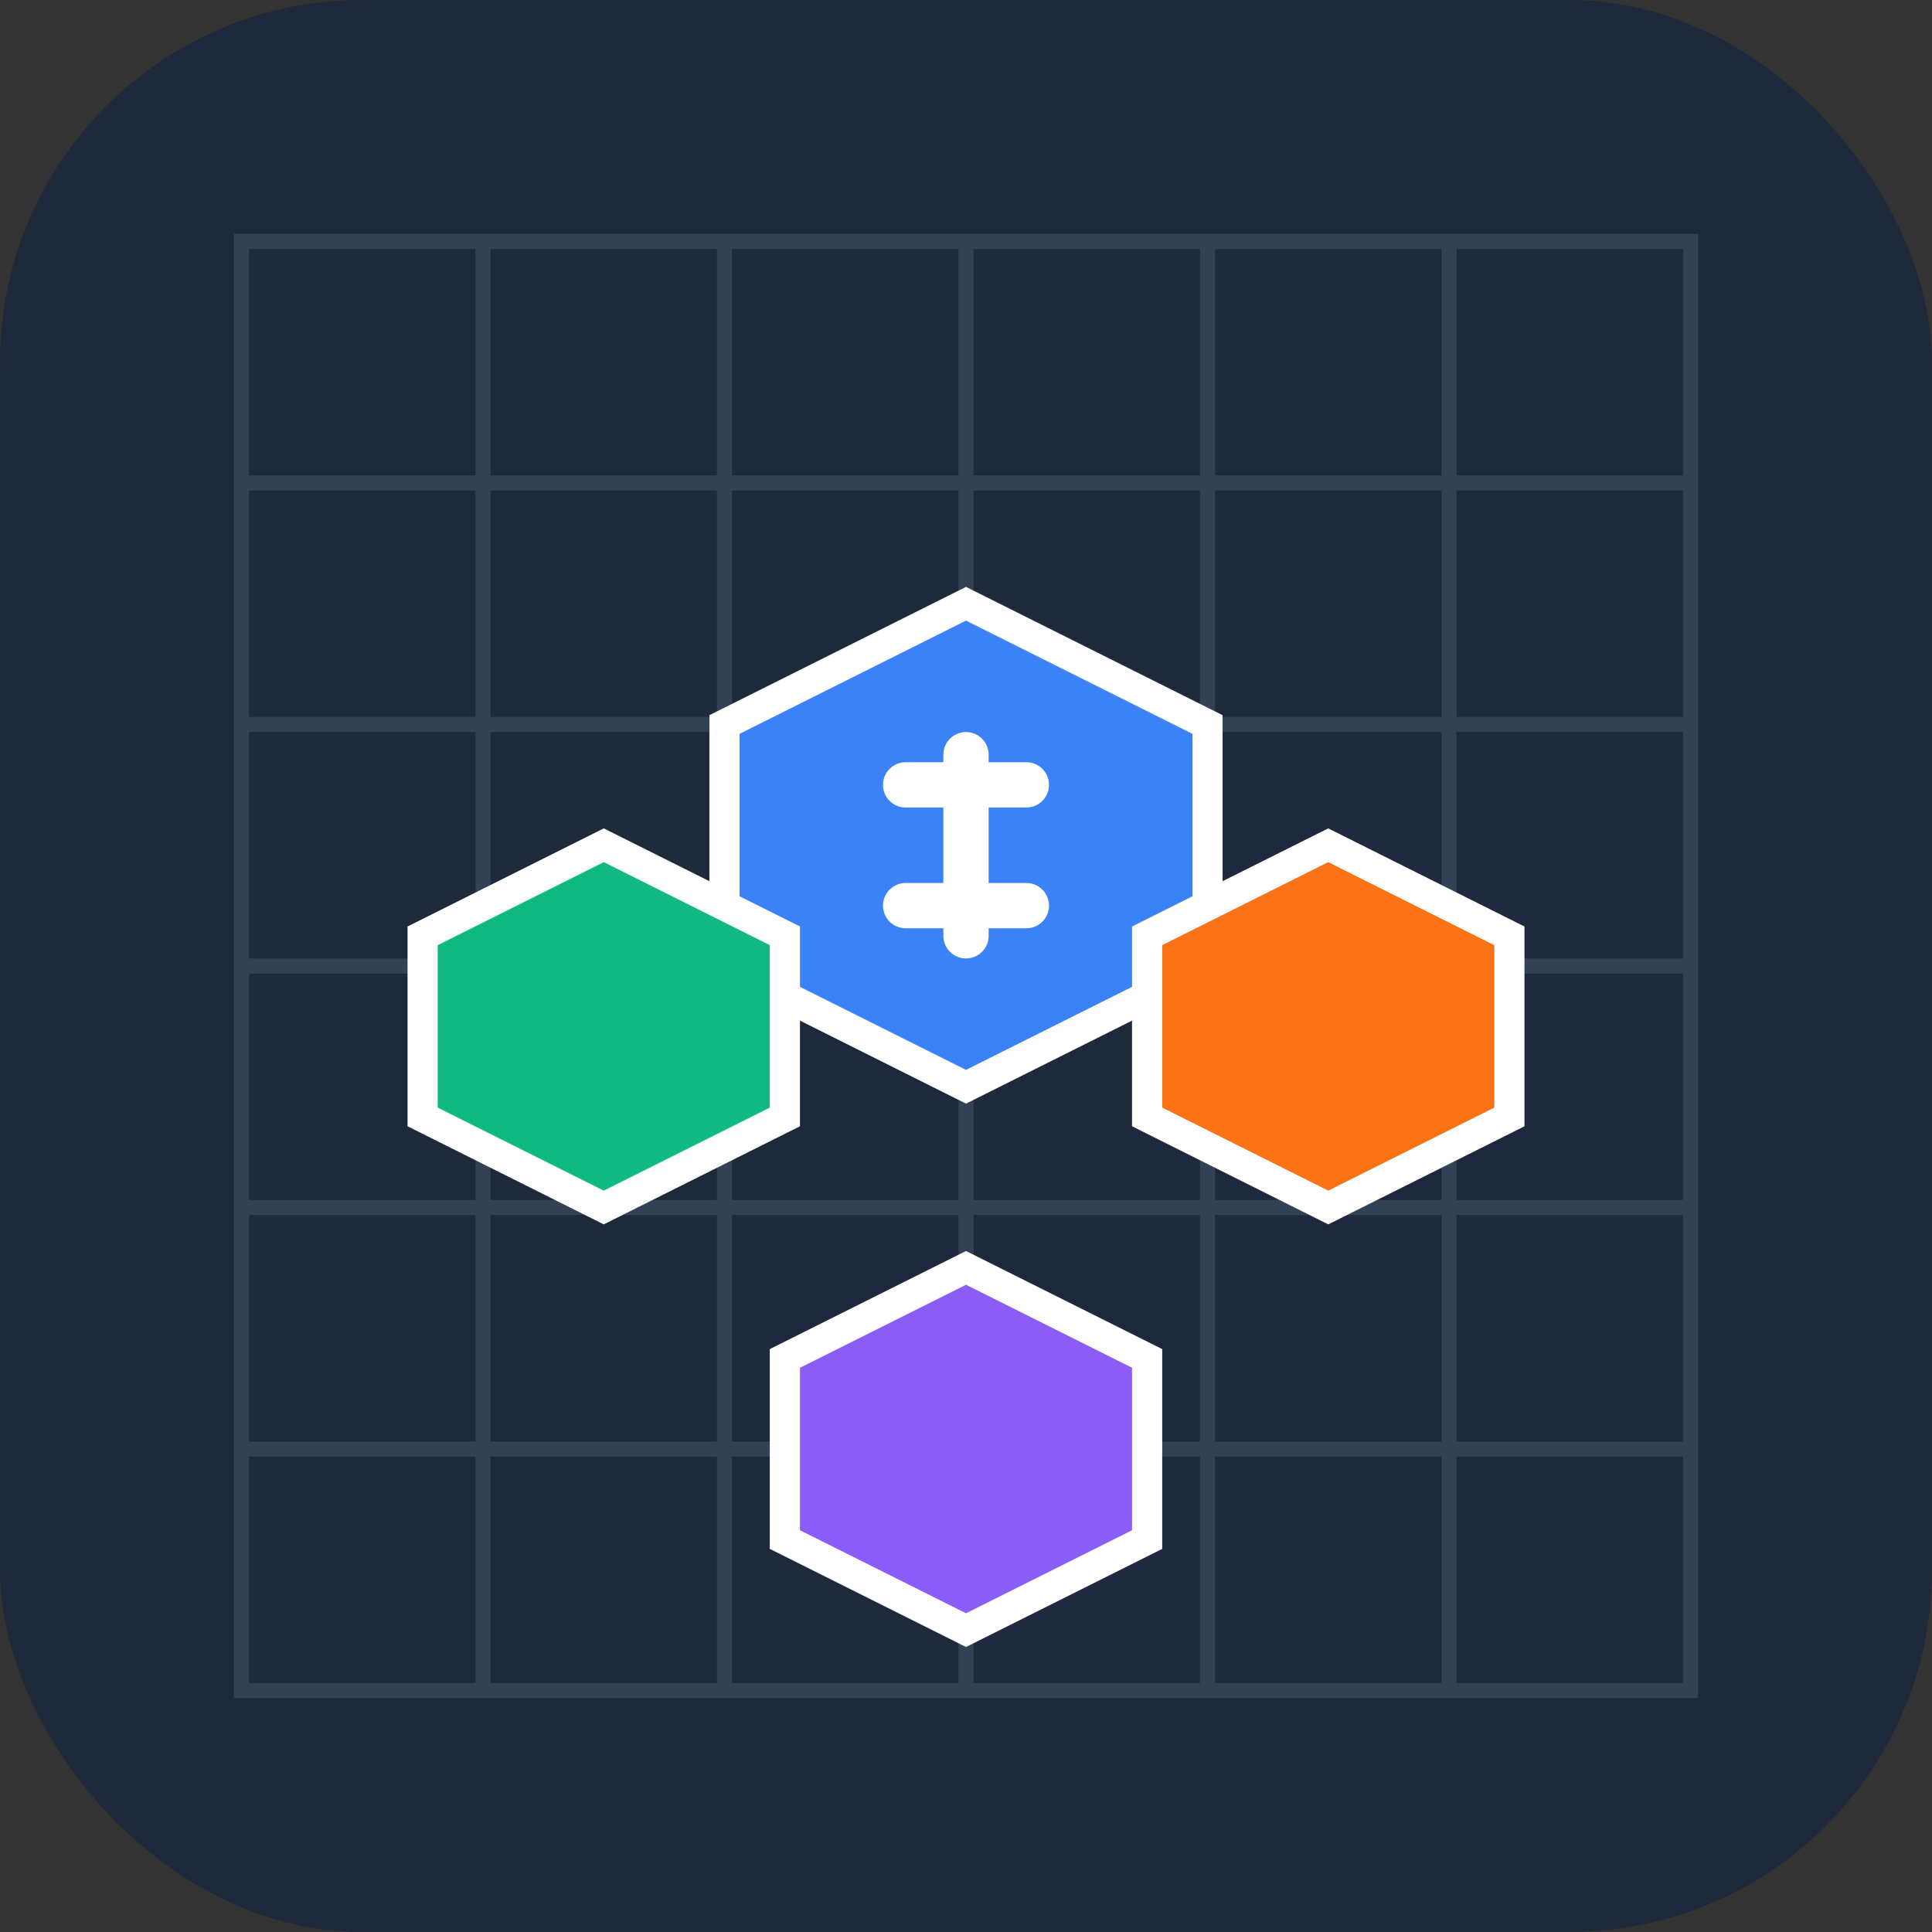<svg xmlns="http://www.w3.org/2000/svg" width="64" height="64" viewBox="0 0 64 64" fill="none">
  <rect x="0" y="0" width="64" height="64" fill="#333333" stroke="none"/>
  <!-- Background -->
  <rect width="64" height="64" rx="12" fill="#1E293B"/>
  
  <!-- Grid Pattern -->
  <path d="M8 8 L56 8 L56 56 L8 56 Z" stroke="#334155" stroke-width="0.5" fill="none"/>
  <path d="M16 8 L16 56" stroke="#334155" stroke-width="0.5"/>
  <path d="M24 8 L24 56" stroke="#334155" stroke-width="0.5"/>
  <path d="M32 8 L32 56" stroke="#334155" stroke-width="0.5"/>
  <path d="M40 8 L40 56" stroke="#334155" stroke-width="0.5"/>
  <path d="M48 8 L48 56" stroke="#334155" stroke-width="0.5"/>
  <path d="M8 16 L56 16" stroke="#334155" stroke-width="0.5"/>
  <path d="M8 24 L56 24" stroke="#334155" stroke-width="0.5"/>
  <path d="M8 32 L56 32" stroke="#334155" stroke-width="0.5"/>
  <path d="M8 40 L56 40" stroke="#334155" stroke-width="0.5"/>
  <path d="M8 48 L56 48" stroke="#334155" stroke-width="0.5"/>
  
  <!-- Central Territory (Hexagon) -->
  <path d="M32 20 L40 24 L40 32 L32 36 L24 32 L24 24 Z" fill="#3B82F6" stroke="#fff" stroke-width="1"/>
  
  <!-- Surrounding Territories -->
  <path d="M44 28 L50 31 L50 37 L44 40 L38 37 L38 31 Z" fill="#F97316" stroke="#fff" stroke-width="1"/>
  <path d="M20 28 L26 31 L26 37 L20 40 L14 37 L14 31 Z" fill="#10B981" stroke="#fff" stroke-width="1"/>
  <path d="M32 42 L38 45 L38 51 L32 54 L26 51 L26 45 Z" fill="#8B5CF6" stroke="#fff" stroke-width="1"/>
  
  <!-- Dollar Symbol -->
  <path d="M32 25 L32 31 M30 26 L34 26 M30 30 L34 30" stroke="white" stroke-width="1.5" stroke-linecap="round"/>
</svg>
